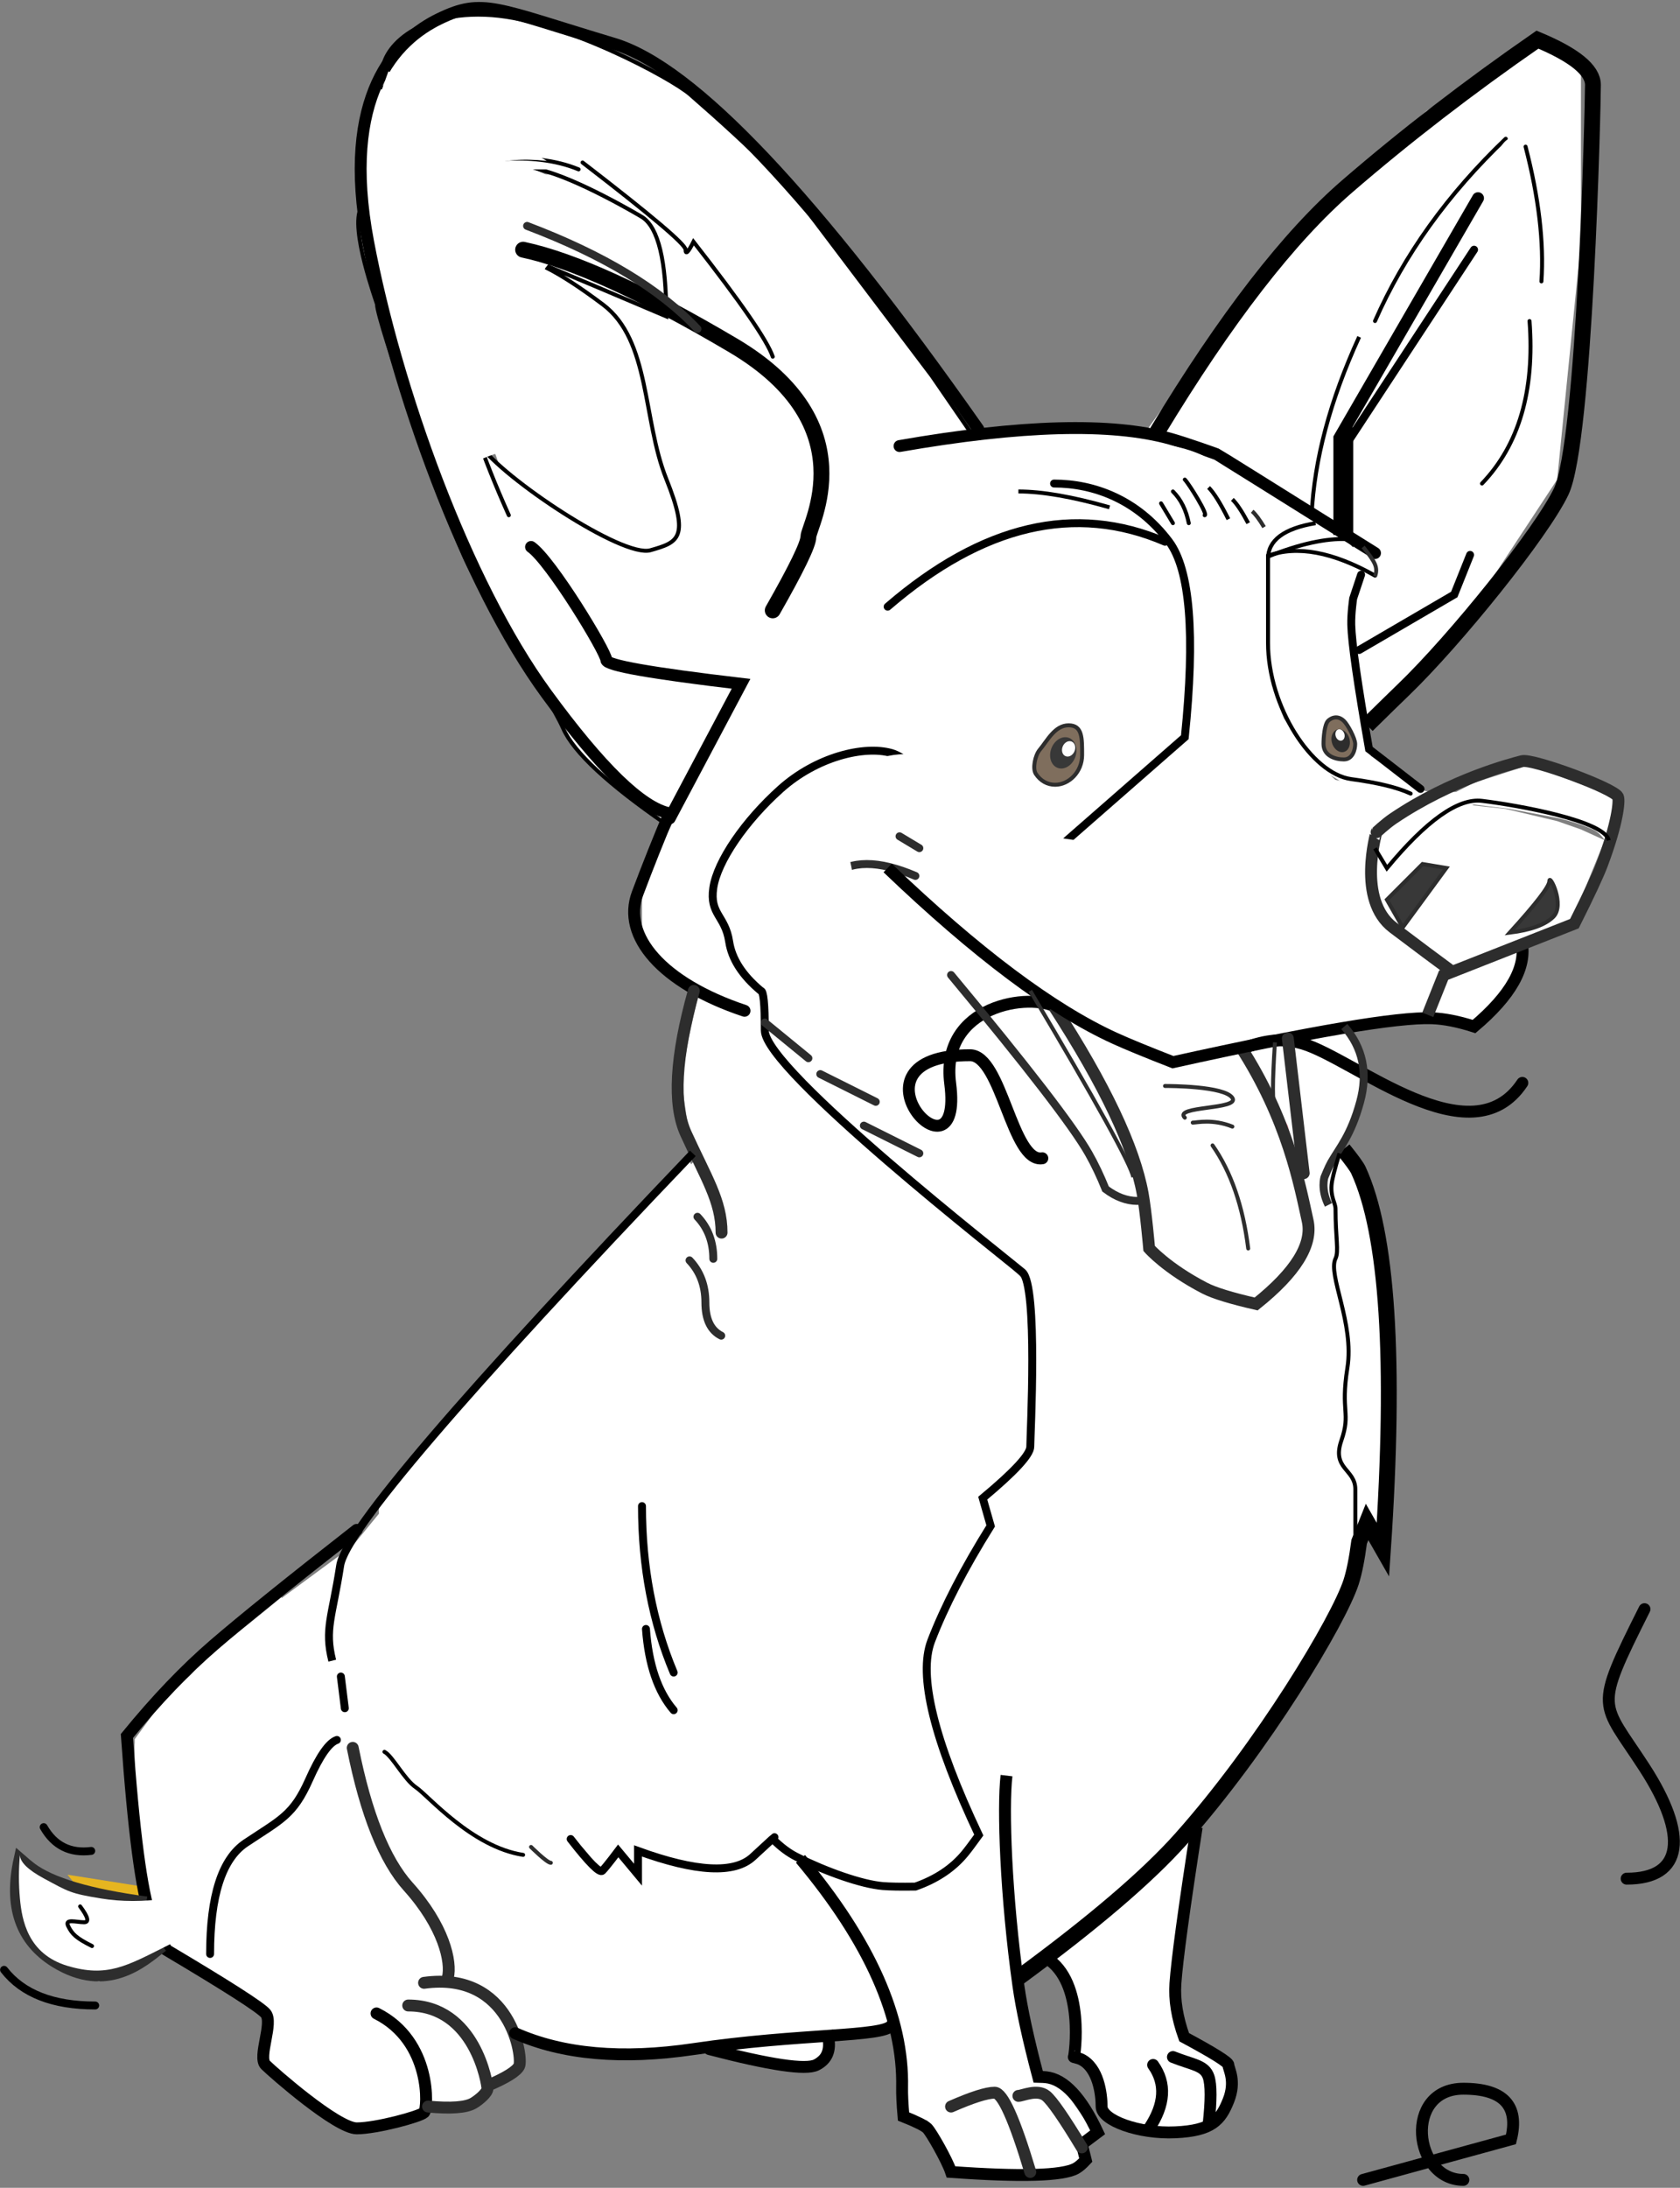 <?xml version="1.0" encoding="UTF-8"?>
<svg width="424px" height="552px" viewBox="0 0 424 552" version="1.1" xmlns="http://www.w3.org/2000/svg" xmlns:xlink="http://www.w3.org/1999/xlink">
    <rect x="0" y="0" width="424" height="552" fill="#808080" stroke="none"/>
    <!-- Generator: sketchtool 52.4 (67378) - http://www.bohemiancoding.com/sketch -->
    <title>E736ECD2-3309-4FB3-8159-7B9C474D4710</title>
    <desc>Created with sketchtool.</desc>
    <g id="Page-1" stroke="none" stroke-width="1" fill="none" fill-rule="evenodd">
        <g id="404" transform="translate(-508, -715)">
            <g id="Group" transform="translate(509, 717)">
                <path d="M281,150 L281,191 L325.556,191 L325.556,150 C302.496,151.333 289.305,151.333 285.983,150" id="Path-36" stroke="#E87C7C" stroke-width="3" stroke-linecap="round"></path>
                <path d="M115.474,62 C113.411,77.292 118.078,98.959 129.474,127 C150.141,139 162.141,145 165.474,145 C168.808,145 173.808,140.333 180.474,131 L172.474,91 L165.474,78 L176.474,82 L174.474,57 L165.474,54 C158.851,48.666 153.851,45.332 150.474,44 C145.009,41.843 137.147,41.96 134.474,42 C117.967,42.246 116.88,51.582 115.474,62 Z" id="Path-99" fill="#FFFFFF"></path>
                <path d="M52,496 C50.667,492 50.667,487.333 52,482 C53.333,476.667 54.667,471.667 56,467 L66,459 L72,455 L77,448 L81,440 L83,437 C87,433.667 90.667,434 94,438 C97.333,442 98.667,443.333 98,442 L106,451 L113,457 C121,462.576 126,465.364 128,465.364 C131,465.364 130,462.636 133,464 C135,464.909 136.667,466.242 138,468 C140.667,464 142.333,462 143,462 C143.667,462 146,464.667 150,470 L156,466 L159,471 L161,466 L178,470 L188,467 L194,462 L209,471 L227,474 L233,472 L240,468 L245,461 L244,455 L236,437 L233,421 L235,409.5 L242,395 L249,383 L247,376 L258,366 L259,362 L259,328 L257,319 L240,305 L212,282 L197,266 L192,260 L192,248 L185,242 L182,232 L179,225 L182,212.963 C187.333,206.561 190,203.3 190,203.18 C190,203.06 193.333,200.171 200,194.513 L214,188 L224,188 L239,198.225 L255,209 L266,211 L267,254 L279,276 C281.399,281.964 283.066,286.464 284,289.5 C284.934,292.536 285.934,296.702 287,302 L289,313 L302,323 L316,327 L327,315.61 L330,305 L327,296 L327,292 L313,262 L340,257 L342,262 L344,268 L342,278 L337,289 L341,292 L348,315.61 L350,349 L348,372 L348,387 L342,383 L342,395 L316,437 L298,461 L301,464 L298,478 L296,498 L296,506 L298,512 L309,519 L310,523 L309,529.5 L302,535 L289,536 L282,535 L277,529.384 L275,519 C270.333,516.333 268.667,514 270,512 C271.333,510 270.333,504.333 267,495 C265.667,493 264.333,492 263,492 C261.667,492 259.667,494 257,498 L257,503 C259.667,517.667 261,524.333 261,523 C261,521.667 262.667,521.667 266,523 L275,536 L272,538 L272,543 L267,546 L255,547 L240,547 L233,533 L227,533 L227,524 L224,508 L214,512 L209,510 L209,514 L203,519 L200,519 L174,514 L154,516 L128,512 L130,516 L130,519 L126,523 L122,524 L120,528 L115,529.5 L106,529.5 L103,533 L89,535 L77,527 L66,519 L67,508" id="Path-93" fill="#FFFFFF"></path>
                <path d="M167.156,206 C152.49,195.886 143.823,187.83 141.156,181.83 C137.156,172.83 122.156,151.771 116.156,138.3 C110.156,124.83 94.156,78.83 94.156,74.83 C94.156,74.429 87.158,55.627 90.156,50.33 C91.905,47.239 89.743,39.85 90.156,33.83 C90.646,26.706 93.573,19.693 94.156,19.83 C96.062,20.277 108.052,21.055 112.156,36.726 C115.569,49.754 111.248,77.555 112.156,82.83 C114.156,94.45 117.156,105.897 120.156,110.279 C125.821,118.554 156.156,138.83 163.156,136.83 C170.156,134.83 173.156,133.83 167.156,118.83 C161.156,103.83 163.156,83.83 151.156,74.83 C139.156,65.83 135.156,64.83 131.156,62.83 C128.49,61.496 140.49,66.496 167.156,77.83 C167.156,63.83 165.156,55.496 161.156,52.83 C160.74,52.552 144.317,42.821 135.156,40.83 C112.156,35.83 96.099,19.145 95.66,16.726 C94.628,11.051 103.679,0.403 123.156,1.83 C141.432,3.168 168.516,17.79 173.156,21.83 C189.156,35.76 199.156,45.76 203.156,51.83 L234.156,92.83 L245.156,108.83" id="Path-98" stroke="#000000" fill="#FFFFFF" stroke-linecap="round"></path>
                <path d="M265.025,251 C270.358,259.667 273.692,265.333 275.025,268 C276.358,270.667 279.358,277.667 284.025,289 C286.692,295.667 288.025,300.667 288.025,304 C288.025,307.333 288.025,310.667 288.025,314 L303.025,323 L316.025,326 L324.025,317 L330.025,307 L324.025,282 L312.025,262 C303.425,265.264 296.425,266.264 291.025,265 C285.625,263.736 276.958,259.07 265.025,251 Z" id="Path-97" fill="#FF9AA7"></path>
                <path d="M252,243.701 L295.025,266.242 L326.025,260.242 L348.025,255.242 L365.025,255.242 L372.025,257.242 L380.025,248.242 L384.025,235.821 L363,239.869 L348.025,232.242 L348.025,224 L351,215 C358.365,214.578 361.365,213.578 360,212 C358.635,210.422 358.302,210.422 359,212 L372.025,198 L348.025,197.295 L340.025,195.586 L336.025,194.755 L329.025,188.242 L323.025,179.242 L320.025,171.242 L319.025,164.242 L319.025,153.242 L319.025,143.242 L319.025,138.242 L320.025,135.242 C309.019,132.805 301.427,132.355 297.249,133.891 C296.488,134.17 295.025,134.851 295.025,134.851 C295.025,134.851 296.025,137.315 298.025,142.242 L299.025,149.242 C299.025,158.575 299.025,164.575 299.025,167.242 C299.025,169.909 298.692,174.909 298.025,182.242 L291.025,191.486 L252,212 L252,243.701 Z" id="Path-94" fill="#FFFFFF"></path>
                <path d="M53.025,498 L53.025,482 L58.025,468 L69.025,460 L76.025,453 L81.025,442 L84.025,438 C86.025,436.667 88.025,436.667 90.025,438 C93.025,440 97.025,439.654 100.025,444.327 C103.025,449 120.025,463 123.025,464 C125.025,464.667 128.025,465.833 132.025,467.5 C132.692,465.5 133.692,465 135.025,466 C137.025,467.5 139.025,469 139.025,469 C139.025,469 142.025,463 144.025,463 C145.358,463 147.692,465.667 151.025,471 L156.025,466 L161.025,473 L161.025,466 C170.358,468.667 176.692,470 180.025,470 C185.025,470 193.025,466 195.025,464 C196.358,462.667 198.025,463.833 200.025,467.5 C211.358,472.5 219.025,475 223.025,475 C229.025,475 238.025,474 238.025,472 C238.025,471.038 240.901,469.045 244.025,466 C244.828,465.217 245.828,463.883 247.025,462 L238.025,440 C234.025,425 233.358,415.167 236.025,410.5 C238.692,405.833 243.358,397.333 250.025,385 L248.025,377 C255.358,371 259.025,367.667 259.025,367 C259.025,366 261.025,354 261.025,352 C261.025,350 260.025,326 259.025,323 C258.358,321 242.025,306.667 210.025,280 L195.025,263 L193.025,259 L193.025,250 L187.025,244.459 L182.025,231 L180.025,226 L182.025,216.276 L195.025,199.225 L210.025,190 L223.025,188 L236.025,195.513 L248.025,205.17 L261.025,212 L267.025,213 L280.025,201 L299.025,185 L300.025,178 L301.025,164 L298.025,141 L290.025,130 L280.025,123 L265.025,120 L252.025,109.016 C233.358,109.051 222.025,110.724 218.025,114.034 C214.025,117.345 210.358,122.333 207.025,129 C202.494,141.396 198.494,151.063 195.025,158 C191.556,164.937 187.223,171.937 182.025,179 L161.025,221 L161.025,236.579 L168.025,244.459 L175.025,250 C174.268,253.26 173.602,256.26 173.025,259 C172.448,261.74 171.781,265.74 171.025,271 L173.025,285.034 L175.025,290 L151.025,316.61 L106.025,366 L88.025,388 L69.025,402 L50.025,417 L33.025,438 L33.025,454 L37.025,480 L42.025,490" id="Path-91" fill="#FFFFFF"></path>
                <path d="M291.025,135.369 C300.554,134.198 307.204,133.777 310.975,134.105 C314.111,134.378 317.127,134.93 320.025,135.76 L319.025,137.344 L319.025,145.76 L319.025,160.76 L320.025,171.76 L325.025,182.76 L331.025,191.413 L339.025,196.104 L347.025,197.145 L355.025,199.76 L359.025,197.813 L345.025,188.76 L340.025,151.76 L344.025,143.76 L346.025,144.76 L346.025,142.703 L344.025,137.344 L300.025,111.76 L284.025,107 L260.025,107 L246.025,108.776 L291.025,135.369 Z" id="Path-92" fill="#FFFFFF"></path>
                <path d="M363,243 C363.667,243.058 374.333,239.391 395,232 L404,210 L398,207.273 L392,205.17 L379,202.093 L369,201 L363,203 L356,207.692 L347,218 L344,213 L343,219 L345,230 L356,239 C360,241.609 362.333,242.942 363,243 Z" id="Path-95" fill="#FFFFFF"></path>
                <path d="M40,455 C41.895,451 38,449.25 44,440.25 C50,431.25 43,427.25 55,421.25 C67,415.25 71,409.25 71,405.75 C71,403.417 70.667,401.833 70,401 L53,415 L40,427.25 L33,436.804 L33,448 L35,459.25 C37.07,459.083 38.737,457.667 40,455 Z" id="Path-112" fill="#FFFFFF"></path>
                <path d="M406,207.692 L407,199.225 L385,191 L371,195.513 L347,207.692 L345,212 L349,218 C353.667,212.667 356,210 356,210 C356,210 359,207.667 365,203 L371,201 L380,202.093 C387.333,203.484 391,204.18 391,204.18 C391,204.18 396.059,205.062 401,207.274 C402.069,207.752 403.069,208.661 404,210 L406,207.692 Z" id="Path-96" fill="#FFFFFF"></path>
                <path d="M338,153 C339.333,153 352.333,144.667 377,128 L395,79 L390,24 L375,30 L328,102.267 C333.333,136.089 336.667,153 338,153 Z" id="Path-102" fill="#FFFFFF"></path>
                <path d="M338,136.47 L338,112 L338,107 L370,61 C375.333,43 379.333,34 382,34 C386,34 388,65 387,72 C386,79 384,105.005 372,119 C360,132.995 354,142 338,152 C327.333,158.667 328.667,168.333 342,181 L367,157 L392,119 L398,59 L398,19.415 L398,14 L387,8 L359,26 L321,61 L284,112.736 L338,136.47 Z" id="Path-101" fill="#FFFFFF"></path>
                <polygon id="Path-89" fill="#FFFFFF" points="24.025 498 16.025 495 7.025 487 5.025 476 6.025 469 14.525 473 20.025 475 24.025 483.5 27.025 495"></polygon>
                <path d="M230.094,295.472 C248.439,310.037 268.554,276.642 279.722,268.942 C290.89,261.243 300.535,269.739 312.958,261.206 C317.388,258.163 328.223,249.937 335.879,241.141 C340.952,235.313 363.769,231.263 367.482,251.029 C372.613,278.345 392.411,235.39 360.511,245.755 C352.902,248.227 358.839,274.964 351.186,276.127" id="Path-34-Copy" stroke="#000000" stroke-width="3" stroke-linecap="round" transform="translate(304.179, 267.732) scale(-1, 1) rotate(18) translate(-304.179, -267.732) "></path>
                <path d="M338.168,189.61 C340.377,189.61 341.025,187.139 341.025,185.722 C341.025,184.305 339.136,180.811 338.168,179.889 C336.25,178.065 334.472,179.56 334.168,179.889 C333.262,180.87 333.025,184.043 333.025,185.722 C333.025,188.675 335.959,189.61 338.168,189.61 Z" id="Oval" stroke="#2D2D2D" fill="#7F6E5D"></path>
                <path d="M265.293,196 C268.788,196 272.108,192.773 272.108,188.5 C272.108,184.227 272.195,181 268.7,181 C265.205,181 263.345,184.869 261.398,187.19 C260.231,188.581 259.543,191.924 260.425,193.253 C261.585,195.004 263.306,196 265.293,196 Z" id="Oval" stroke="#2D2D2D" fill="#7F6E5D"></path>
                <path d="M22.025,491 C22.523,487.747 22.523,485.747 22.025,485 C21.527,484.253 20.86,483.92 20.025,484 L17.025,481 L16.025,480 L17.025,479 L20.025,479 L21.025,478 L20.025,476 L16.025,471 L35.025,474 L39.025,484 L34.025,489 C30.692,491 28.525,492 27.525,492 C26.525,492 24.692,491.667 22.025,491 Z" id="Path-87" fill="#E6B520"></path>
                <path d="M266.421,191.869 C264.657,191.589 263.645,189.607 264.159,187.443 C264.673,185.28 266.519,183.753 268.283,184.033 C270.046,184.314 271.059,186.295 270.545,188.459 C270.03,190.623 268.184,192.15 266.421,191.869 Z" id="Oval" fill="#383838"></path>
                <path d="M94.597,377.583 C98.53,372.031 101.53,368.031 103.597,365.583 C112.081,355.538 118.621,349.048 119.597,347.583 C121.597,344.583 148.597,315.583 151.597,311.583 C153.597,308.917 160.597,301.917 172.597,290.583 C174.501,292.538 174.501,295.538 172.597,299.583 C169.742,305.651 164.597,303.583 164.597,307.583 C164.597,311.583 166.597,317.583 161.597,317.583 C156.597,317.583 153.597,319.583 153.597,322.583 C153.597,325.583 157.597,329.583 153.597,331.583 C149.597,333.583 144.597,321.583 143.597,325.583 C142.597,329.583 143.597,329.583 143.597,335.583 C143.597,341.583 144.597,344.583 139.597,347.583 C134.597,350.583 130.597,352.583 129.597,350.583 C128.597,348.583 124.597,348.583 120.597,355.583 C116.597,362.583 121.597,363.583 115.597,365.583 C109.597,367.583 112.597,363.583 106.597,369.583 C100.597,375.583 98.597,380.583 96.597,383.583 C95.264,385.583 94.597,383.583 94.597,377.583 Z" id="Path-113" fill="#FFFFFF"></path>
                <path d="M338.017,187.75 C336.778,187.955 335.48,186.839 335.119,185.258 C334.758,183.677 335.469,182.229 336.708,182.024 C337.948,181.819 339.245,182.935 339.606,184.516 C339.968,186.097 339.256,187.545 338.017,187.75 Z" id="Oval-Copy-2" fill="#2D2D2D"></path>
                <path d="M223,352.256 C220,357.256 211,361.547 205,356.547 C199,351.547 200.621,374.547 192.621,379.547 C184.621,384.547 178,375.547 173,366.547 C168,357.547 161,363.256 161,362.256 C161,361.256 161,353.511 161,345.383 C161,337.256 168,333.256 173,333.256 C178,333.256 175,323.256 180,318.256 C183.898,314.358 205,310.547 213,328.547 C214.729,332.436 223.661,351.154 223,352.256 Z" id="Path-106-Copy" fill="#FFFFFF"></path>
                <path d="M291.025,107 C308.358,78.333 324.358,57.667 339.025,45 C353.692,32.333 369.692,20 387.025,8 C396.358,11.887 401.025,15.692 401.025,19.415 C401.025,25 399.025,109.39 393.025,122 C388.096,132.359 366.294,159.442 353.125,172.107 C351.217,173.941 348.184,176.905 344.025,181" id="Path-2" stroke="#000000" stroke-width="4"></path>
                <path d="M245.906,106.272 C204.572,47.445 173.906,15.031 153.906,9.031 C123.906,0.031 120.906,-2.577 109.906,2.727 C98.906,8.031 84.906,22.031 91.906,59.031 C98.906,96.031 116.385,144.939 136.906,173.031 C150.586,191.76 160.939,201.82 167.965,203.211 C165.259,209.592 162.572,216.328 159.906,223.419 C155.906,234.054 165.906,246.031 186.906,253.031" id="Path-6" stroke="#000000" stroke-width="3" stroke-linecap="round"></path>
                <path d="M174.108,248 C169.442,264.667 168.775,276.667 172.108,284 C177.108,295 181.108,301 181.108,309" id="Path-7" stroke="#2D2D2D" stroke-width="3" stroke-linecap="round"></path>
                <path d="M175.025,305 C177.692,307.814 179.025,311.351 179.025,315.61" id="Path-8" stroke="#2D2D2D" stroke-width="2" stroke-linecap="round"></path>
                <path d="M173.025,316 C175.692,318.814 177.025,322.351 177.025,326.61 C177.025,330.87 178.358,333.667 181.025,335" id="Path-8-Copy" stroke="#2D2D2D" stroke-width="2" stroke-linecap="round"></path>
                <path d="M173.853,289 C115.853,349.667 86.187,384.333 84.853,393 C82.853,406 80.853,409 82.853,417" id="Path-9" stroke="#000000" stroke-width="2"></path>
                <path d="M89.025,384 C72.299,397.062 60.299,406.729 53.025,413 C45.75,419.271 38.417,426.938 31.025,436 C32.7,459.902 34.712,475.185 37.06,481.851 C37.832,484.043 39.154,486.759 41.025,490 C56.338,499.096 64.671,504.43 66.025,506 C68.056,508.356 63.994,517 66.025,519 C68.056,521 84.025,535 89.025,535 C94.025,535 105.025,532 106.025,531 C107.025,530 108.025,513 94.025,506" id="Path-10" stroke="#000000" stroke-width="3" stroke-linecap="round"></path>
                <path d="M107.025,529.5 C112.829,530.041 116.668,529.747 118.542,528.617 C119.967,527.758 122.025,526 122.025,524.962 C122.025,523.924 119.025,504 102.025,504" id="Path-11" stroke="#2D2D2D" stroke-width="3" stroke-linecap="round"></path>
                <path d="M122.025,524.242 C126.692,522.268 129.358,520.614 130.025,519.281 C131.025,517.281 128.025,495.281 106.025,498.281" id="Path-12" stroke="#2D2D2D" stroke-width="3" stroke-linecap="round"></path>
                <path d="M35.966,478 C21.599,476.078 11.872,473.194 6.786,469.35 C6.136,468.859 5.196,468.076 3.966,467 C1.299,479 4.299,487.667 12.966,493 C25.966,501 34.966,493 39.966,489" id="Path-13" stroke="#2D2D2D" stroke-width="3" fill="#E6B520"></path>
                <path d="M41.025,489 C31.025,494 26.025,497 16.025,494 C6.025,491 4.52,482.447 4.025,477 C3.695,473.369 3.695,469.702 4.025,466 C4.026,467.8 6.076,469.8 10.175,472 C16.323,475.301 16.707,475.734 24.515,477 C29.721,477.844 35.224,477.844 41.025,477 L43,484 C48.35,484 47.692,485.667 41.025,489 Z" id="Path-115" fill="#FFFFFF"></path>
                <path d="M0.025,495 C4.692,501 12.358,504 23.025,504" id="Path-14" stroke="#000000" stroke-width="2" stroke-linecap="round"></path>
                <path d="M10.025,459 C12.692,463.667 16.692,465.667 22.025,465" id="Path-15" stroke="#000000" stroke-width="2" stroke-linecap="round"></path>
                <path d="M19.223,479 C21.223,481.667 21.557,483 20.223,483 C18.223,483 15.223,482 16.223,484 C17.223,486 18.223,487 22.223,489" id="Path-16" stroke="#000000" stroke-linecap="round"></path>
                <path d="M52.025,491 C52.025,476.333 55.025,467 61.025,463 C70.025,457 73.025,456 77.025,447 C79.692,441 82.025,437.667 84.025,437" id="Path-17" stroke="#000000" stroke-width="2" stroke-linecap="round"></path>
                <path d="M85.025,421 L86.025,429" id="Path-18" stroke="#000000" stroke-width="2" stroke-linecap="round"></path>
                <path d="M88.025,439 C91.358,455.667 96.025,467.333 102.025,474 C111.025,484 113.025,493 112.025,497" id="Path-19" stroke="#2D2D2D" stroke-width="3" stroke-linecap="round"></path>
                <path d="M96.025,440 C98.025,441 101.025,447 104.025,449 C107.025,451 118.025,464 131.025,466" id="Path-20" stroke="#000000" stroke-linecap="round"></path>
                <path d="M133.025,464 C133.025,464 137.025,468 138.025,468" id="Path-21" stroke="#2D2D2D" stroke-linecap="round"></path>
                <path d="M143.025,462 C147.692,468 150.358,470.667 151.025,470 C152.025,469 155.025,465 155.025,465 C155.025,465 156.692,467 160.025,471 L160.025,465 C174.692,470.333 184.358,470.833 189.025,466.5 C193.692,462.167 195.358,460.667 194.025,462 C196.025,464 198.025,465.5 200.025,466.5 C207.481,470.228 216.447,473.414 221.808,473.863 C223.568,474.01 226.306,474.055 230.025,474 C235.269,472.163 239.415,469.407 242.461,465.733 C243.235,464.8 244.423,463.222 246.025,461 C234.692,437 230.692,420.667 234.025,412 C237.358,403.333 242.358,393.667 249.025,383 L247.025,376 C255.025,369.333 259.025,365 259.025,363 C259.025,360 261.025,322.39 257.025,319 C253.025,315.61 192.025,268.001 192.025,258 C192.025,251.333 191.692,247.999 191.025,248 C186.358,244.105 183.692,239.964 183.025,235.579 C182.025,229 178.025,228.724 179.025,222 C180.025,215.276 187.025,205.107 196.025,197.054 C205.025,189 217.025,186 224.025,188 C229.901,189.679 241.415,203.143 256.793,209.361 C258.753,210.154 261.83,211.033 266.025,212 L298.025,184 C300.692,158.146 299.358,141.683 294.025,134.61 C286.025,124 275.025,120 265.025,120" id="Path-22" stroke="#000000" stroke-width="2" stroke-linecap="round"></path>
                <path d="M279.025,126 C269.692,123.333 262.025,122 256.025,122" id="Path-23" stroke="#000000"></path>
                <path d="M293.025,134.68 C270.358,124.94 247.025,130.403 223.025,151.07" id="Path-24" stroke="#000000" stroke-width="2" stroke-linecap="round"></path>
                <path d="M295.025,130 L292.025,125" id="Path-26" stroke="#000000" stroke-linecap="round"></path>
                <path d="M299.025,130 C298.358,126.667 297.025,124 295.025,122" id="Path-32" stroke="#000000" stroke-linecap="round"></path>
                <path d="M303.025,128 C304.025,128 299.025,120 298.025,119" id="Path-35" stroke="#000000" stroke-linecap="round"></path>
                <path d="M309.025,129 C307.025,125 305.358,122.333 304.025,121" id="Path-38" stroke="#000000"></path>
                <path d="M314.025,130 C312.425,127 311.092,125 310.025,124" id="Path-38-Copy" stroke="#000000"></path>
                <path d="M318.025,131 C316.825,129 315.825,127.667 315.025,127" id="Path-38-Copy-2" stroke="#2D2D2D"></path>
                <path d="M129.025,511 C141.025,516.333 156.025,517.667 174.025,515 C201.025,511 222.025,512 224.025,509" id="Path-39" stroke="#000000" stroke-width="3" stroke-linecap="round"></path>
                <path d="M201.025,467 C218.494,487.822 227.044,507.046 226.674,524.673 C226.639,526.351 226.756,528.793 227.025,532 C230.358,533.333 232.358,534.333 233.025,535 C234.025,536 238.025,543 239.025,546 C256.67,547.269 267.178,546.972 270.549,545.108 C271.261,544.714 272.087,544.011 273.025,543 L272.025,539 L276.025,536 C271.908,527.216 267.565,522.583 262.993,522.1 C262.57,522.056 261.914,522.022 261.025,522 C258.521,512.578 256.854,504.912 256.025,499 C252.859,476.433 252.068,454.136 253.025,446" id="Path-40" stroke="#000000" stroke-width="3"></path>
                <path d="M259.025,546 C255.025,532.667 252.025,526 250.025,526 C248.025,526 244.358,527.167 239.025,529.5" id="Path-41" stroke="#2D2D2D" stroke-width="3" stroke-linecap="round"></path>
                <path d="M272.025,539.805 C267.511,532.346 264.511,528.013 263.025,526.805 C260.795,524.994 257.025,526.805 256.025,526.805" id="Path-42" stroke="#2D2D2D" stroke-width="3" stroke-linecap="round"></path>
                <path d="M178.025,515 C193.358,519 202.358,520.333 205.025,519 C207.692,517.667 208.692,515.333 208.025,512" id="Path-43" stroke="#000000" stroke-width="3" stroke-linecap="round"></path>
                <path d="M256.025,497 C274.859,483.193 288.526,471.526 297.025,462 C317.728,438.793 336.885,406.783 339.993,397.171 C340.776,394.749 341.453,391.359 342.025,387 L344.025,382 L348.025,389 C351.264,341.13 349.197,309.21 341.827,293.241 C341.436,292.395 340.169,290.648 338.025,288" id="Path-44" stroke="#000000" stroke-width="4"></path>
                <path d="M301.025,459 C297.859,479.333 296.068,492.485 295.651,498.454 C295.363,502.577 296.099,507.093 297.857,512 C305.302,516 309.025,518.333 309.025,519 C309.025,520 311.025,523 309.025,528 C307.025,533 304.807,535.571 295.651,536 C286.495,536.429 277.025,533 277.025,529.5 C277.025,526.38 276.23,519.682 271.806,517.558 C271.267,517.299 269.879,516.976 270.025,517 C270.17,517.024 273.025,498 263.025,492" id="Path-45" stroke="#000000" stroke-width="3"></path>
                <path d="M289.025,535 C293.025,529 293.358,523.667 290.025,519" id="Path-46" stroke="#000000" stroke-width="3" stroke-linecap="round"></path>
                <path d="M304.025,534 C304.692,527.975 304.692,523.975 304.025,522 C303.025,519.038 300.025,519 295.025,517" id="Path-47" stroke="#000000" stroke-width="3" stroke-linecap="round"></path>
                <path d="M161.025,378 C161.025,393.293 163.692,407.293 169.025,420" id="Path-48" stroke="#000000" stroke-width="2" stroke-linecap="round"></path>
                <path d="M265.025,252 C277.785,271.685 285.239,287.4 287.386,299.147 C288.208,303.641 289.025,313 289.025,313 C289.025,313 293.44,318.03 303.025,323 C305.392,324.227 309.725,325.56 316.025,327 C326.025,319 330.358,312 329.025,306 C327.025,297 324.025,280.534 312.025,262" id="Path-55" stroke="#2D2D2D" stroke-width="3" fill="#FFFFFF"></path>
                <path d="M162.025,409 C162.692,418 165.025,424.833 169.025,429.5" id="Path-49" stroke="#000000" stroke-width="2" stroke-linecap="round"></path>
                <path d="M217.025,282 L231.025,289" id="Path-50" stroke="#2D2D2D" stroke-width="2" stroke-linecap="round"></path>
                <path d="M206.025,269 L220.025,276" id="Path-50-Copy" stroke="#2D2D2D" stroke-width="2" stroke-linecap="round"></path>
                <path d="M192.025,256 L203.025,265" id="Path-50-Copy-2" stroke="#2D2D2D" stroke-width="2" stroke-linecap="round"></path>
                <path d="M209.025,219 C213.692,215 220.692,215 230.025,219" id="Path-51" stroke="#2D2D2D" stroke-width="2" stroke-linecap="round"></path>
                <path d="M226.025,209 L231.025,212" id="Path-52" stroke="#2D2D2D" stroke-width="2" stroke-linecap="round"></path>
                <path d="M223.025,217 C245.392,238.405 264.486,252.72 280.308,259.944 C283.456,261.382 288.361,263.4 295.025,266 C329.892,258.287 351.684,254.591 360.401,254.911 C363.493,255.025 367.034,255.721 371.025,257 C380.358,249.105 384.358,241.964 383.025,235.579" id="Path-53" stroke="#000000" stroke-width="3"></path>
                <path d="M239.025,244 C258.265,267.132 269.843,282.148 273.76,289.047 C275.282,291.729 276.704,294.713 278.025,298 C280.692,300 283.358,301 286.025,301" id="Path-54" stroke="#2D2D2D" stroke-width="2" stroke-linecap="round"></path>
                <path d="M259.025,248 C275.692,276 284.358,291.667 285.025,295" id="Path-56" stroke="#2D2D2D"></path>
                <path d="M320.775,261 C320.108,271 320.108,276.667 320.775,278" id="Path-57" stroke="#2D2D2D"></path>
                <path d="M324.025,260 L328.025,294" id="Path-58" stroke="#2D2D2D" stroke-width="3" stroke-linecap="round"></path>
                <path d="M338.275,257 C342.942,262.333 344.275,268.667 342.275,276 C339.964,284.474 337.059,287.607 334.933,291.342 C334.299,292.455 333.275,295 333.275,295 C333.275,295 332.275,298 334.275,302" id="Path-59" stroke="#2D2D2D" stroke-width="2"></path>
                <path d="M337.058,289 C335.83,292.995 335.163,295.662 335.058,297 C334.809,300.159 336.058,301.515 336.058,303 C336.055,310.223 336.944,313.738 336.058,315.547 C334.058,319.632 340.843,331.884 339.058,343.116 C337.272,354.347 339.988,354.347 337.523,361.495 C335.058,368.642 341.058,368.642 341.058,373.747 C341.058,378.853 341.058,382.937 341.058,386" id="Path-60" stroke="#000000"></path>
                <path d="M293.025,272 C294.025,272 308.025,272 310.025,275 C312.025,278 295.025,277 298.025,280" id="Path-61" stroke="#2D2D2D" stroke-linecap="round"></path>
                <path d="M300.025,281.25 C301.025,281.25 305.025,280.25 310.025,282.25" id="Path-62" stroke="#2D2D2D" stroke-linecap="round"></path>
                <path d="M305.025,287 C309.692,293.667 312.692,302.333 314.025,313" id="Path-63" stroke="#2D2D2D" stroke-linecap="round"></path>
                <path d="M359.345,254.047 L363.345,244.047 L396.345,231.047 C399.97,223.825 402.304,218.825 403.345,216.047 C407.286,205.541 407.764,200.046 407.345,199.047 C406.469,196.954 385.783,189.334 383.127,190.047 C380.471,190.759 365.396,194.551 350.621,204.53 C348.602,205.893 346.275,208.1 346.345,208.047 C346.415,207.993 341.345,225.047 350.621,232.047 C356.804,236.713 361.713,240.38 365.345,243.047" id="Path-64" stroke="#2D2D2D" stroke-width="3"></path>
                <path d="M364.025,217 L358.025,216 L349.025,225 C351.692,229.667 353.025,232 353.025,232 C353.025,232 356.692,227 364.025,217 Z" id="Path-65" stroke="#2D2D2D" fill="#383838"></path>
                <path d="M380.025,233.317 C386.692,225.984 390.025,221.65 390.025,220.317 C390.025,218.317 394.025,226.317 391.025,229.317 C389.025,231.317 385.358,232.65 380.025,233.317 Z" id="Path-66" stroke="#2D2D2D" fill="#383838"></path>
                <path d="M346.025,212.062 L349.025,217.062 C359.025,205.001 367.025,199.334 373.025,200.062 C382.025,201.155 404.025,205.096 405.025,210.029" id="Path-67" stroke="#000000"></path>
                <path d="M357.515,197.054 L344.515,187 C341.636,170.612 340.142,160.149 340.031,155.609 C339.962,152.772 340.515,149 340.515,149 C340.515,149 341.182,147 342.515,143" id="Path-68" stroke="#000000" stroke-width="2" stroke-linecap="round"></path>
                <path d="M168.025,204.466 L186.025,170.53 C163.358,167.863 152.025,165.863 152.025,164.53 C152.025,162.53 138.025,139.47 133.025,136" id="Path-69" stroke="#000000" stroke-width="3" stroke-linecap="round"></path>
                <path d="M127.416,128 C114.083,98.396 108.416,72.396 110.416,50" id="Path-70" stroke="#000000" stroke-linecap="round"></path>
                <path d="M115.025,40.736 C117.025,38.736 133.025,35.736 145.025,40.736" id="Path-71" stroke="#000000" fill="#FFFFFF" stroke-linecap="round"></path>
                <path d="M146.025,39 C163.358,52.333 172.025,59.667 172.025,61 C172.025,62.333 172.692,61.667 174.025,59 C186.025,74.333 192.692,84 194.025,88" id="Path-72" stroke="#000000" stroke-linecap="round"></path>
                <path d="M226.025,110.543 C256.726,105.179 279.51,104.565 294.378,108.701 C298.275,109.785 305.705,112.453 306.025,112.577 C306.238,112.66 319.572,120.982 346.025,137.543" id="Path-75" stroke="#000000" stroke-width="3" stroke-linecap="round"></path>
                <path d="M384.025,35 C387.358,47.86 388.692,59.193 388.025,69" id="Path-76" stroke="#000000" stroke-linecap="round"></path>
                <path d="M385.025,79 C386.358,96.594 382.358,110.26 373.025,120" id="Path-77" stroke="#000000" stroke-linecap="round"></path>
                <path d="M379.025,33 C364.358,47 353.358,62.333 346.025,79" id="Path-78" stroke="#000000" stroke-linecap="round"></path>
                <path d="M342.025,83 C334.692,99 330.692,114 330.025,128" id="Path-79" stroke="#000000"></path>
                <polyline id="Path-80" stroke="#000000" stroke-width="3" stroke-linecap="round" points="372.025 48 360.442 68.023 337.025 108.505 337.025 131.5 338.025 131.5 339.025 132.5 339.025 106.5"></polyline>
                <path d="M371.025,61 L338.85,110" id="Path-81" stroke="#000000" stroke-width="2" stroke-linecap="round"></path>
                <polyline id="Path-82" stroke="#000000" stroke-width="2" stroke-linecap="round" points="370.025 138 366.025 148 342.025 162"></polyline>
                <path d="M355.025,198.231 C351.692,196.689 346.692,195.471 340.025,194.575 C330.025,193.231 319.025,176.231 319.025,160.231 C319.025,149.564 319.025,142.231 319.025,138.231 C326.358,135.564 335.358,137.231 346.025,143.231" id="Path-83" stroke="#000000" stroke-linecap="round"></path>
                <path d="M319.025,138.42 C327.025,135.233 333.692,133.769 339.025,134.029" id="Path-84" stroke="#000000"></path>
                <path d="M319.025,139 C319.025,134.333 323.025,131.333 331.025,130" id="Path-85" stroke="#000000"></path>
                <path d="M343.025,136 C344.624,137.953 345.624,139.424 346.025,140.416 C346.426,141.407 346.426,142.407 346.025,143.416" id="Path-86" stroke="#2D2D2D"></path>
                <path d="M336.867,182.012 C337.486,181.91 338.135,182.467 338.316,183.258 C338.496,184.049 338.14,184.772 337.521,184.875 C336.901,184.977 336.253,184.42 336.072,183.629 C335.891,182.838 336.247,182.115 336.867,182.012 Z" id="Oval-Copy-3" fill="#FFFFFF"></path>
                <path d="M268.227,185.016 C269.111,184.878 270.038,185.629 270.295,186.694 C270.553,187.758 270.045,188.733 269.161,188.871 C268.276,189.009 267.35,188.258 267.092,187.193 C266.834,186.129 267.342,185.154 268.227,185.016 Z" id="Oval-Copy-4" fill="#FFFFFF" transform="translate(268.694, 186.943) scale(-1, 1) translate(-268.694, -186.943) "></path>
                <path d="M22.025,496 C21.358,496 16.692,493.333 8.025,488" id="Path-88"></path>
                <path d="M51.025,497 L53.025,481" id="Path-90" fill="#D8D8D8"></path>
                <path d="M112.025,73.594 C110.692,64.261 111.358,55.761 114.025,48.094 C116.692,40.427 124.358,37.261 137.025,38.594 L103.025,19.594 L97.025,16 L95.025,21.594 L101.025,41.594 L112.025,75.594 L112.025,73.594 Z" id="Path-100" fill="#FFFFFF"></path>
                <path d="M119.041,114.556 C124.375,111.889 128.375,111.222 131.041,112.556 C135.041,114.556 125.041,97.556 128.041,95.556 C131.041,93.556 130.041,82.556 135.041,83.556 C140.041,84.556 135.041,75.556 135.041,72.556 C135.041,69.556 135.041,65.556 140.041,62.556 C145.041,59.556 145.041,56.556 145.041,51.556 C145.041,46.556 136.041,40.556 132.041,40.556 C128.041,40.556 120.041,37.056 114.041,40.556 C108.041,44.056 104.041,50.556 106.041,56.556 C108.041,62.556 104.041,75.556 109.041,84.556 C114.041,93.556 114.041,96.521 114.041,102.556 C114.041,106.579 115.708,110.579 119.041,114.556 Z" id="Path-109" fill="#FFFFFF"></path>
                <path d="M414.04,404 C401.04,429.931 403.04,427 414.04,444 C425.04,461 424.025,472 409.533,472" id="Path-103" stroke="#000000" stroke-width="3" stroke-linecap="round"></path>
                <path d="M368.324,548 C355.675,548 353.145,525 368.324,525 C378.444,525 382.45,529.259 380.342,537.778 L343.025,548" id="Path-104" stroke="#000000" stroke-width="3" stroke-linecap="round"></path>
                <path d="M292.73,342.882 C310.73,352.882 312.73,352.882 322.73,342.882 C329.396,336.216 333.73,335.216 335.73,339.882 C333.73,348.549 333.73,353.549 335.73,354.882 C338.73,356.882 335.73,357.882 335.73,364.882 C335.73,371.882 334.73,386.882 326.73,390.882 C318.73,394.882 322.73,406.882 303.73,403.382 C284.73,399.882 271.73,394.882 274.73,379.882 C277.73,364.882 265.73,345.882 271.73,342.882 C277.73,339.882 274.73,332.882 292.73,342.882 Z" id="Path-105" fill="#FFFFFF"></path>
                <path d="M299.279,345.951 C311.372,352.668 312.715,352.668 319.434,345.951 C323.912,341.473 326.824,340.801 328.167,343.936 C326.824,349.758 326.824,353.116 328.167,354.012 C330.183,355.355 328.167,356.027 328.167,360.729 C328.167,365.431 327.496,375.507 322.121,378.193 C316.746,380.88 319.434,388.941 306.669,386.59 C293.904,384.239 285.17,380.88 287.186,370.805 C289.201,360.729 281.139,347.966 285.17,345.951 C289.201,343.936 287.186,339.234 299.279,345.951 Z" id="Path-105" fill="#FFFFFF"></path>
                <path d="M146.025,392.709 C144.025,396.043 144.025,400.209 146.025,405.209 C149.025,412.709 152.025,411.709 149.025,416.709 C146.025,421.709 142.025,426.709 136.025,421.709 C130.025,416.709 124.025,411.709 116.025,416.709 C108.025,421.709 99.025,417.709 99.025,421.709 C99.025,425.709 87.025,427.709 87.025,426.709 C87.025,425.709 87.025,417.964 87.025,409.837 C87.025,401.709 94.025,397.709 99.025,397.709 C104.025,397.709 119.025,402.709 124.025,397.709 C129.025,392.709 143.025,378.709 146.025,382.709 C148.025,385.376 148.025,388.709 146.025,392.709 Z" id="Path-106" fill="#FFFFFF"></path>
                <path d="M220.303,240.17 C215.303,235.17 207.303,231.942 203.303,226.17 C199.303,220.398 195.303,209.962 199.303,205.17 C203.303,200.379 208.303,189.934 214.303,190.35 C220.303,190.767 225.303,185.53 235.303,190.35 C245.303,195.17 249.303,203.17 255.303,206.17 C261.303,209.17 279.303,212.17 282.303,209.17 C285.303,206.17 277.303,218.17 266.303,217.17 C255.303,216.17 245.282,206.17 240.292,206.17 C235.303,206.17 218.303,195.723 214.303,202.447 C210.303,209.17 214.303,214.626 214.303,220.398 C214.303,226.17 225.303,245.171 220.303,240.17 Z" id="Path-107" fill="#FFFFFF"></path>
                <path d="M313.313,143 C307.789,145 305.694,149.333 307.027,156 C309.027,166 311.027,177 307.027,177 C303.027,177 303.027,188.912 297.027,194.093 C291.027,199.273 294.027,200.131 289.027,204 C284.027,207.869 280.027,218.097 287.027,221.548 C294.027,225 297.027,230.929 307.027,228.579 C317.027,226.228 324.027,222 329.027,222 C334.027,222 330.027,216.248 334.027,211 C338.027,205.752 340.027,198.701 343.027,197.936 C346.027,197.171 328.027,196.96 324.027,194.093 C320.027,191.225 316.027,184 316.027,177 C316.027,172.333 315.122,161 313.313,143 Z" id="Path-108" fill="#FFFFFF"></path>
                <path d="M131.025,61 C143.692,63.697 161.358,71.744 184.025,85.143 C218.025,105.241 203.025,130.643 203.025,133.429 C203.025,135.286 200.025,141.476 194.025,152" id="Path-74" stroke="#000000" stroke-width="4" stroke-linecap="round"></path>
                <path d="M132.025,55 C151.358,62.333 165.692,71 175.025,81" id="Path-73" stroke="#2D2D2D" stroke-width="2" stroke-linecap="round"></path>
                <path d="M371.025,45.364 C375.025,46.697 376.358,49.364 375.025,53.364 C373.025,59.364 371.025,62.364 375.025,62.364 C379.025,62.364 379.025,59.364 383.025,59.364 C387.025,59.364 383.025,43.864 383.025,39.364 C383.025,34.864 380.803,30.364 377.914,34.864 C375.988,37.864 373.692,41.364 371.025,45.364 Z" id="Path-110" fill="#FFFFFF"></path>
                <path d="M315.803,187 C310.469,189.742 307.803,192.069 307.803,193.981 C307.803,196.848 303.803,203.756 307.803,203.756 C311.803,203.756 311.803,198.433 319.803,202.029 C327.803,205.625 335.803,203.44 335.803,202.448 C335.803,201.457 336.692,201.023 328.803,198.936 C323.543,197.544 319.21,193.566 315.803,187 Z" id="Path-111" fill="#FFFFFF"></path>
                <path d="M220.025,115 C232.025,112.333 238.025,111 238.025,111 C238.025,111 247.692,110 267.025,108 C277.662,108.544 285.996,109.223 292.025,110.038 C298.054,110.852 302.721,112.506 306.025,115 C298.692,113.667 294.025,113.667 292.025,115 C289.025,117 288.025,116 286.025,115 C284.025,114 273.025,111 270.025,112 C267.025,113 263.025,114 258.025,114 C253.025,114 240.025,111 238.025,113" id="Path-114" fill="#FFFFFF"></path>
            </g>
        </g>
    </g>
</svg>
